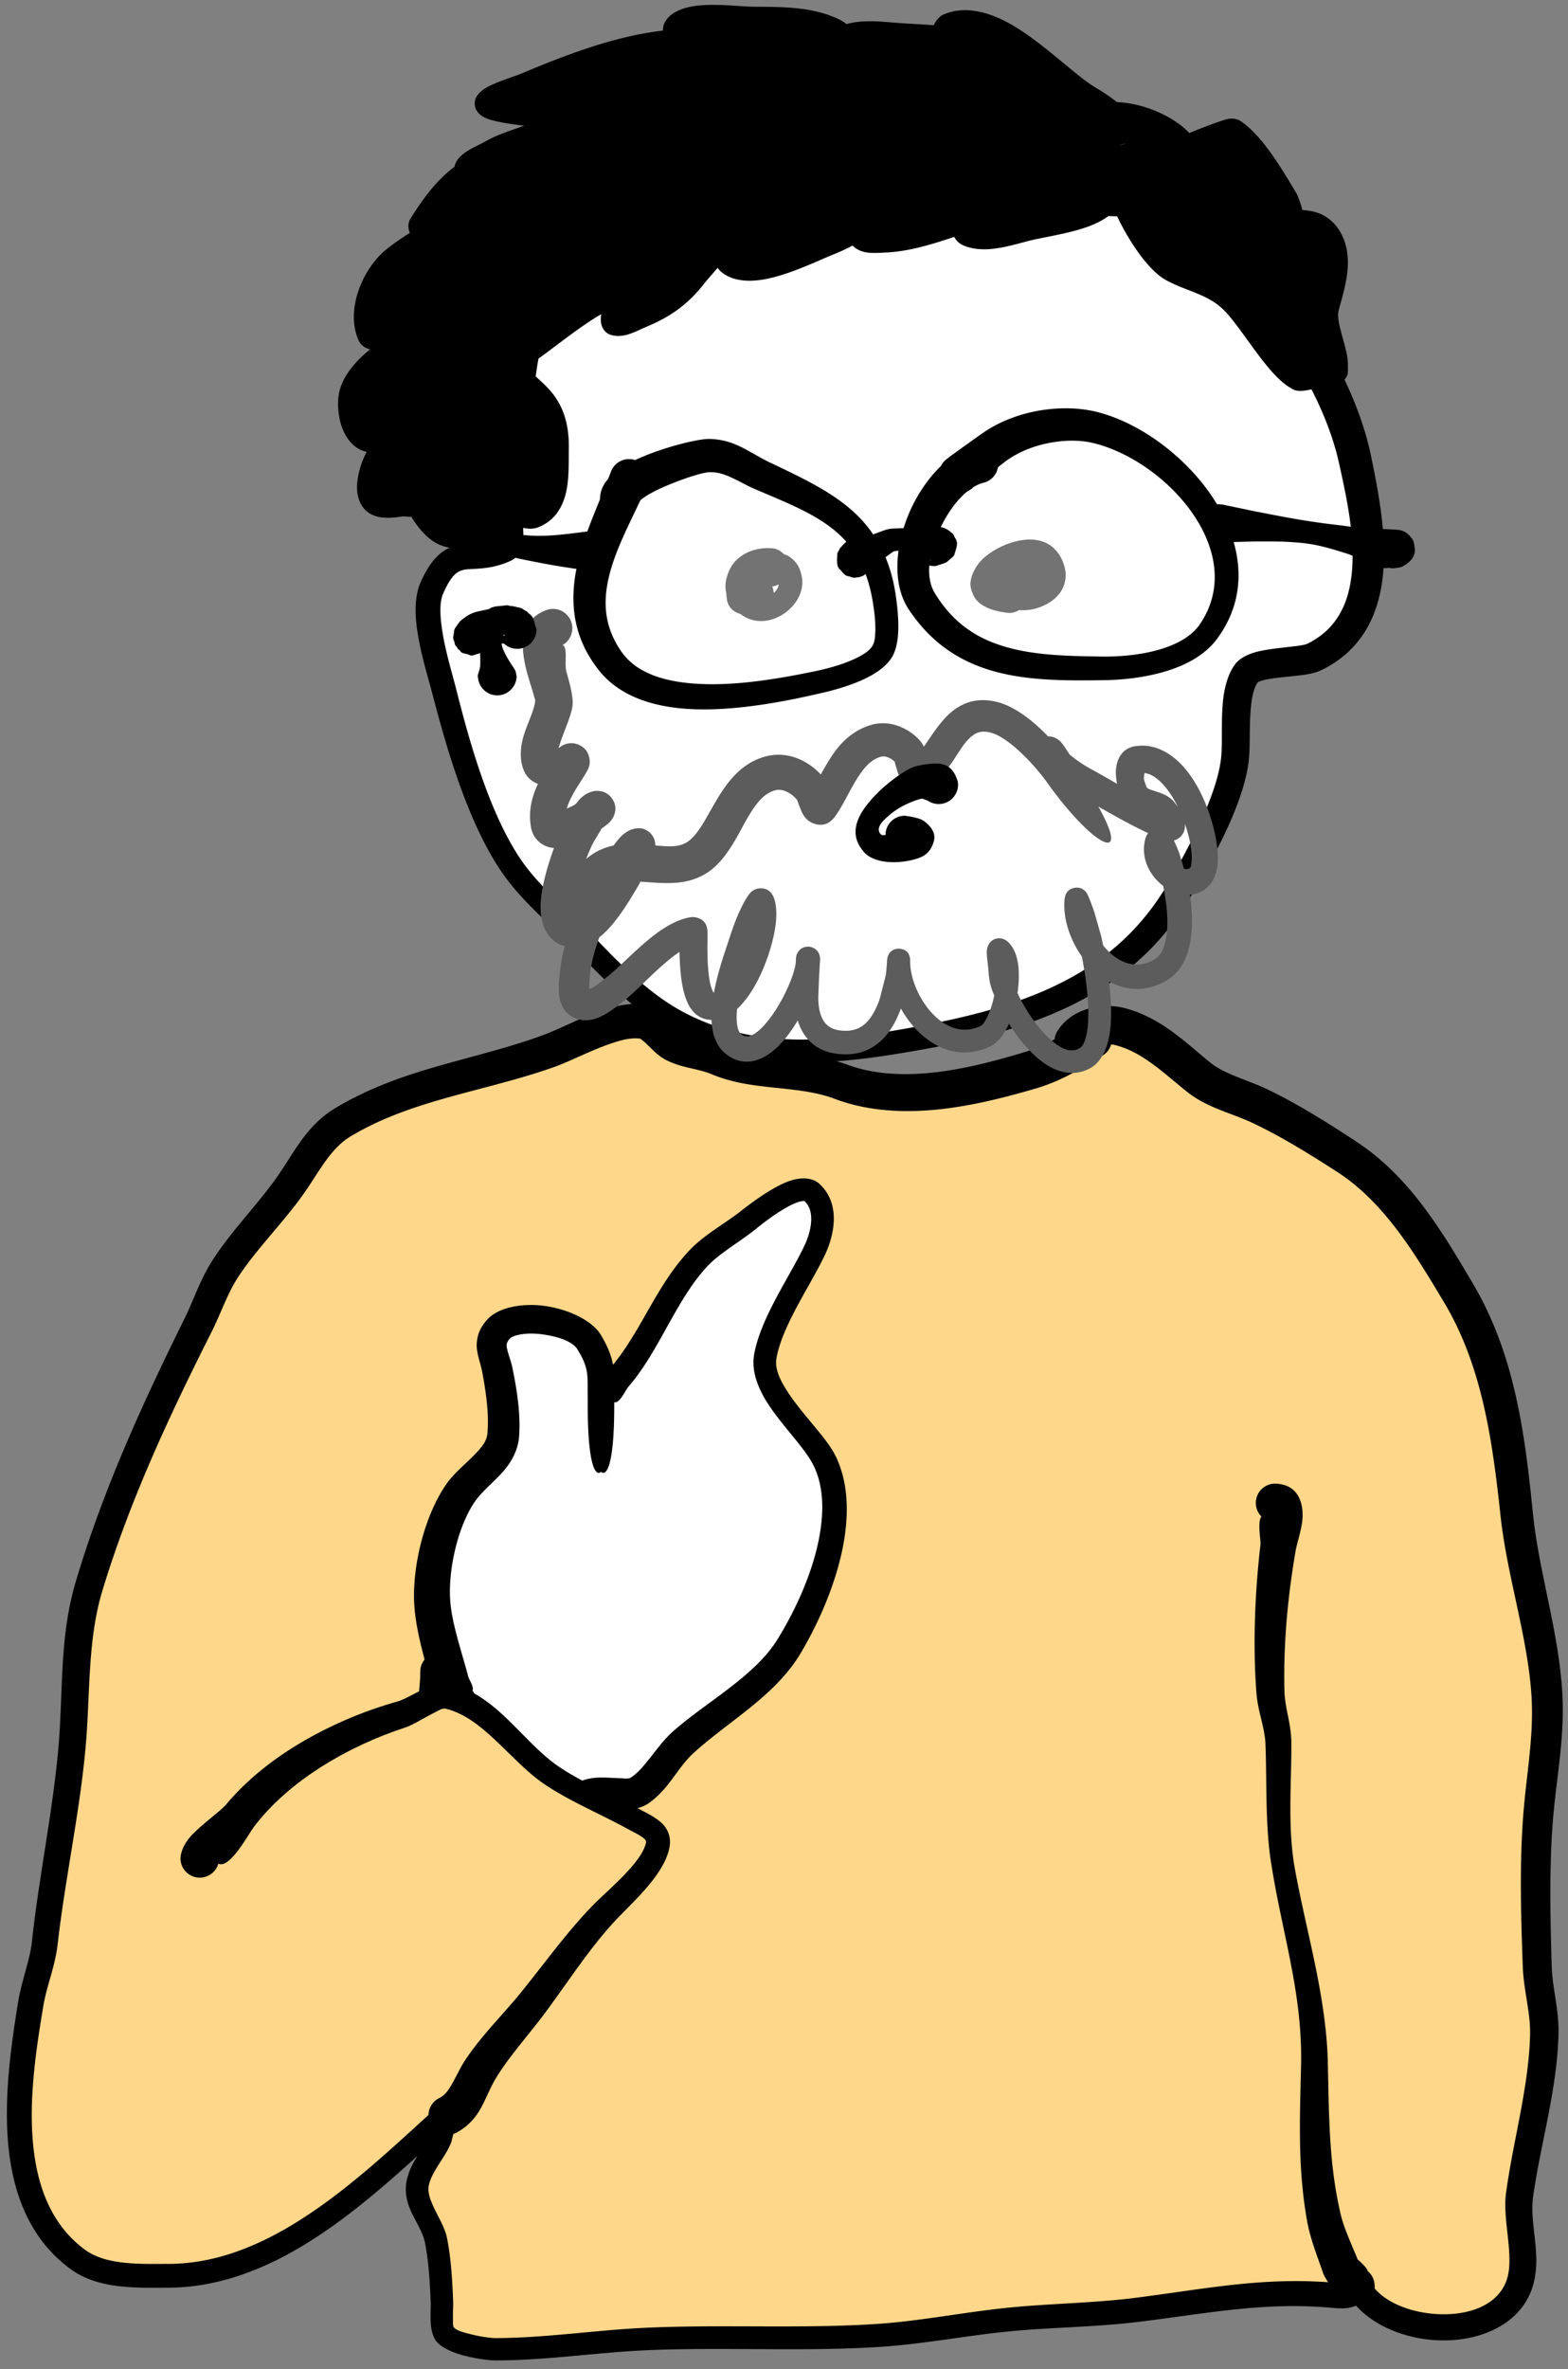 <svg viewBox="0 0 1183 1787" xmlns="http://www.w3.org/2000/svg" xml:space="preserve" style="fill-rule:evenodd;clip-rule:evenodd;stroke-linejoin:round;stroke-miterlimit:2" fill-rule="evenodd" clip-rule="evenodd" stroke-linejoin="round" stroke-miterlimit="2" stroke-width="5px" vector-effect="non-scaling-stroke"><rect x="0" y="0" width="1183" height="1787" fill="#808080" stroke="none"/><path d="M824.321 783.639c.061.053-13.532 8.191-14.832 8.97-10.08 6.042-20.59 11.17-31.889 14.544-44.42 13.266-97.78 25.59-143.04 8.772-28.861-10.724-64.183-6.208-92.34-17.941-10.841-4.516-24.029-5.032-34.321-10.559-6.7-3.598-14.618-15.427-21.919-16.742-21.443-3.862-52.234 14.945-72.188 22.125-52.51 18.892-106.298 24.418-155.003 53.603-18.29 10.96-27.036 29.352-38.75 46.235-15.515 22.361-35.66 41.943-50.262 64.573-8.514 13.195-13.571 28.793-20.598 42.846-31.844 63.689-61.403 127.88-81.925 196.095-12.191 40.525-9.229 81.913-13.065 123.36-4.53 48.946-14.971 97.074-20.372 145.684-1.758 15.826-8.068 30.609-10.627 46.235-9.854 60.159-22.9 149.405 35.203 192.507 18.722 13.888 46.154 12.559 68.203 12.559 83.305 0 152.679-69.896 210.578-122.367 1.589-1.44-1.158 4.128-1.767 6.183-1.174 3.971-1.471 8.317-2.882 12.155-4.168 11.33-14.349 20.547-17.27 33.676-3.545 15.933 10.84 29.101 13.729 43.846 2.901 14.801 3.889 31.369 4.424 46.433.207 5.848-1.416 19.636 2.664 24.515 5.577 6.67 29.152 10.956 37.86 10.956 37.673 0 76.554-6.124 114.479-7.772 57.567-2.501 115.711 1.008 173.163-2.588 35.111-2.198 69.697-9.45 104.734-12.552 30.282-2.681 61.084-3.027 91.231-6.779 51.129-6.364 93.252-15.165 144.15-11.36 5.857.437 16.052 2.469 20.152-2.787 6.546-8.391-1.904-15.591-.89-11.956 12.502 44.816 102.748 54.922 123.559 11.155 10.453-21.985-1.265-48.79 1.992-72.14 5.554-39.818 17.584-80.036 18.605-120.566.446-17.695-4.732-33.967-5.314-51.419-1.284-38.565-2.355-79.182 1.103-117.581 2.658-29.507 7.973-56.991 6.204-87.088-2.695-45.853-18.086-90.977-22.81-136.316-6.054-58.106-13.668-116.121-44.064-167.198-22.705-38.155-46.218-77.793-84.363-102.633-20.503-13.351-44.259-28.204-66.21-38.463-14.342-6.703-32.312-11.051-44.947-21.125-18.643-14.863-35.04-31.778-59.123-38.264-12.119-3.264-28.495-.322-35.429 10.963" style="fill:#ffd78b"/><path d="M315.04 1626c-1.147 1.8-2.259 3.636-3.265 5.538-2.103 3.973-3.834 8.176-4.852 12.766-1.411 6.362-.753 12.395 1.094 18.246 3.133 9.925 10.659 19.103 12.623 29.088 1.12 5.696 1.942 11.665 2.562 17.705.944 9.201 1.421 18.561 1.74 27.394.149 4.126-.515 12.033.313 18.306.623 4.73 2.16 8.737 4.331 11.331 3.085 3.683 10.096 7.332 18.338 9.713 9.476 2.737 20.477 4.25 26.008 4.246 11.574.005 23.261-.557 34.999-1.391 26.591-1.889 53.453-5.2 79.848-6.333 40.179-1.697 80.635-.459 120.941-.76 17.505-.131 34.982-.548 52.398-1.612 10.721-.646 21.396-1.756 32.05-3.076 24.312-3.013 48.513-7.15 72.929-9.256 21.142-1.824 42.535-2.505 63.783-4.01 9.301-.658 18.575-1.473 27.789-2.599 30.588-3.738 57.941-8.373 85.892-10.613 18.182-1.457 36.622-1.882 56.419-.347 4.752.37 11.908 1.367 17.523.143a21.136 21.136 0 0 0 4.518-1.512c12.93 14.414 33.954 23.578 55.907 25.769 30.956 3.089 62.55-7.831 74.68-33.142 3.848-8.029 5.309-16.585 5.474-25.419.305-16.363-4.636-33.814-2.381-49.625 3.976-27.807 11.119-55.797 15.451-83.964 1.931-12.551 3.311-25.137 3.674-37.754.167-5.783-.208-11.429-.841-17.013-1.325-11.699-3.934-23.087-4.289-35.039-.681-22.932-1.285-46.593-.892-70.072.26-15.548.962-31.015 2.378-46.129 1.669-17.813 4.297-34.886 5.767-52.243 1.012-11.951 1.481-24.03.798-36.547-.778-14.241-2.736-28.419-5.228-42.558-5.562-31.558-13.913-62.905-17.057-94.341-3.561-35.605-7.754-71.168-17.153-105.218-6.431-23.296-15.299-45.882-27.948-67.339-13.89-23.562-28.134-47.635-45.698-68.697-12.241-14.68-26.093-27.898-42.427-38.63-12.397-8.15-25.973-16.839-39.632-24.766-9.434-5.476-18.914-10.584-28.087-14.922-8.655-4.093-18.622-7.352-27.962-11.493-5.07-2.247-9.942-4.766-14.075-8.092-11.547-9.293-22.287-19.302-34.401-27.316-8.975-5.937-18.671-10.808-29.751-13.847-10.031-2.751-22.175-2.357-32.409 1.652-7.932 3.107-14.702 8.354-19.19 15.581a14.485 14.485 0 0 0-2.072 6.048 134.787 134.787 0 0 1-7.733 3.946c-4.664 2.188-9.457 4.096-14.432 5.605-25.469 7.726-53.988 15.247-82.125 16.547-17.84.823-35.524-.837-52.025-6.888-23.622-8.663-51.361-7.637-76.32-12.764-5.413-1.112-10.679-2.549-15.678-4.606-8.02-3.302-17.208-4.651-25.762-7.06-2.602-.733-5.135-1.571-7.452-2.802-4.87-2.589-10.299-9.959-15.744-13.644-3.377-2.286-6.806-3.762-10.093-4.34-8.566-1.505-18.332-.413-28.438 2.459-17.574 4.994-36.54 15.493-50.371 20.535-36.817 13.405-74.289 20.22-110.165 33.261-15.945 5.796-31.585 12.772-46.749 21.937-8.52 5.15-15.306 11.621-21.193 18.864-7.778 9.571-13.902 20.542-21.089 30.985-12.219 17.755-27.388 33.751-40.33 50.935-3.477 4.616-6.804 9.312-9.891 14.138-2.804 4.38-5.273 8.993-7.548 13.732-4.778 9.955-8.664 20.498-13.514 30.292-19.088 38.541-37.338 77.265-53.304 116.921-10.699 26.577-20.381 53.569-28.591 81.21-3.774 12.687-6.149 25.448-7.703 38.268-3.499 28.859-2.765 58.011-5.374 87.203-1.295 14.491-3.112 28.91-5.166 43.292-4.876 34.147-11.048 68.086-14.741 102.255-.47 4.329-1.319 8.573-2.331 12.779-2.65 11.008-6.304 21.787-8.107 32.976-5.95 36.916-12.873 84.5-4.871 126.226 5.688 29.66 18.774 56.418 44.156 75.146 8.665 6.404 18.903 10.08 29.748 12.052 14.546 2.645 30.205 2.196 43.875 2.172 35.269-.063 68.173-11.949 98.814-29.886 32.349-18.937 62.168-44.651 89.63-69.597Zm168.052-842.557c-6.786-1.07-14.678 1.039-22.762 3.833-15.085 5.212-30.527 13.355-42.23 17.51-36.938 13.132-74.48 19.667-110.473 32.441-14.52 5.153-28.785 11.35-42.619 19.568-6.064 3.602-10.844 8.222-15.054 13.322-7.45 9.026-13.269 19.442-20.165 29.299-12.549 17.94-28.044 34.1-41.322 51.455-3.152 4.12-6.175 8.308-8.98 12.619-2.328 3.578-4.37 7.357-6.267 11.234-4.893 10-8.901 20.596-13.866 30.433-15.937 31.573-31.316 63.268-45.279 95.537-13.903 32.13-26.408 64.824-36.676 98.523-4.703 15.456-7.078 31.054-8.499 46.735-2.239 24.698-2.169 49.599-4.555 74.513-1.421 14.836-3.376 29.597-5.571 44.317-5.053 33.896-11.393 67.578-15.265 101.504-.587 5.156-1.605 10.212-2.837 15.219-2.589 10.52-6.2 20.799-7.98 31.495-5.821 34.976-12.962 80.048-5.578 119.653 4.685 25.128 15.3 48.03 36.7 63.991 6.431 4.788 14.112 7.372 22.176 8.868 13.454 2.497 27.954 2.002 40.606 2.025 32.099.057 62.012-10.902 89.951-27.136 42.666-24.79 80.754-61.788 114.869-92.613 5.362-4.852 9.79-1.904 11.388-.686 1.562 1.191 3.625 3.421 3.421 7.456-.062 1.23-1.986 6.133-2.599 8.2l-3.066 12.678c-3.088 8.378-9.228 15.703-13.688 24.104-1.403 2.642-2.604 5.418-3.285 8.471-.734 3.286-.255 6.394.695 9.418 3.302 10.514 10.982 20.362 13.047 30.939 1.209 6.194 2.101 12.685 2.766 19.253.97 9.578 1.459 19.321 1.779 28.515.101 2.922-.249 7.812-.129 12.598.067 2.68-.328 5.428.812 6.794 2.082 2.493 7.85 3.872 13.595 5.283 6.817 1.673 13.919 2.667 17.78 2.67 11.177-.004 22.461-.56 33.795-1.376 26.747-1.925 53.765-5.276 80.316-6.444 40.369-1.803 81.024-.657 121.525-1.071 17.193-.175 34.359-.638 51.462-1.734 10.352-.671 20.656-1.793 30.94-3.114 24.518-3.15 48.921-7.42 73.549-9.657 21.224-1.927 42.705-2.711 64.037-4.318 8.989-.677 17.95-1.503 26.853-2.631 30.844-3.909 58.423-8.678 86.612-11.08 19.128-1.63 38.532-2.18 59.376-.681 2.338.168 7.306.249 10.215.278a43.798 43.798 0 0 1-.927-2.955c-1.718-6.234 1.408-9.485 3.294-10.989 2.412-1.924 6.424-3.525 11.238-.866 2.389 1.32 7.868 7.229 7.787 15.089 8.743 13.709 27.739 21.414 46.82 23.201 22.339 2.092 45.95-3.884 54.587-22.192 2.544-5.393 3.316-11.165 3.39-17.083.216-17.198-4.765-35.522-2.497-52.153 3.794-27.898 10.758-56.003 14.902-84.265 1.713-11.69 2.929-23.407 3.182-35.148.103-4.752-.261-9.386-.813-13.969-1.482-12.29-4.22-24.254-4.684-36.817-.858-23.263-1.638-47.266-1.41-71.091.154-16.131.773-32.18 2.129-47.869 1.534-17.75 4.039-34.77 5.369-52.066.838-10.901 1.192-21.917.474-33.322-.837-13.3-2.796-26.53-5.233-39.721-5.934-32.113-14.633-64.001-18.101-96.011-3.702-34.159-7.913-68.29-17.208-100.911-6.011-21.096-14.179-41.55-25.82-60.929-13.354-22.232-26.951-45.011-43.77-64.844-10.668-12.58-22.66-23.948-36.831-33.093-12.061-7.78-25.261-16.083-38.543-23.635-8.79-4.998-17.617-9.66-26.157-13.604-10.085-4.657-21.933-8.168-32.515-13.273-5.512-2.66-10.708-5.73-15.344-9.391-10.929-8.632-21.039-18.028-32.489-25.453-6.541-4.241-13.559-7.786-21.604-9.914a21.564 21.564 0 0 0-3.51-.615 14.145 14.145 0 0 1-1.604 3.553c-.401.643-1.293 2.159-3.395 3.799-.186.145-.578.453-1.2.853-.278.179-.865.545-1.671 1.033-3.577 2.166-12.466 7.436-13.51 8.055-5.494 3.261-11.103 6.275-16.876 8.923-5.937 2.723-12.041 5.076-18.364 6.935-27.668 8.132-58.673 15.824-89.171 16.97-21.565.81-42.883-1.602-62.759-9.085-22.304-8.397-48.664-7.205-72.264-12.265-7.061-1.513-13.909-3.501-20.419-6.247-8.357-3.524-18.188-4.522-26.867-7.539-2.972-1.034-5.843-2.243-8.559-3.717-2.217-1.202-4.571-2.922-6.93-5.013-2.66-2.358-5.436-5.285-8.229-7.853-1.056-.971-2.92-2.358-3.418-2.723Z"/><path d="M951.682 1143.83c-3.237 4.539-.273 17.472-.734 21.513-2.109 18.141-3.553 36.885-4.118 55.721-.564 18.771-.314 37.595 1.099 55.961.778 10.597 4.321 20.731 6.044 31.099.354 2.135.637 4.278.732 6.447.75 18.669.453 37.473 1.21 56.193.521 12.877 1.495 25.716 3.76 38.445 4.871 30.164 12.408 59.282 17.273 88.991 3.131 19.12 5.038 38.482 4.69 58.473-.567 24.236-1.404 47.338-.485 70.585.625 15.823 2.096 31.684 5.008 47.995.985 5.612 2.552 11.244 4.332 16.867 2.407 7.605 5.305 15.15 7.779 22.473 1.085 3.213 9.303 15.831 12.818 19.561 7.193 7.635 15.489 4.597 17.824 3.526 3.36-1.541 9.915-5.793 7.832-16.745a14.49 14.49 0 0 0-4.902-8.051c-.321-2.547-7.407-8.596-7.407-8.596s.107.445.157.569c-2.826-7.018-6.087-14.226-8.864-21.524-1.678-4.412-3.223-8.83-4.266-13.269-3.479-14.999-5.615-29.648-6.916-44.306-2.014-22.699-2.18-45.346-2.735-69.085-.287-15.842-2.011-31.24-4.399-46.449-5.472-34.861-14.847-68.638-21.024-103.821-1.89-11.977-2.629-24.034-2.797-36.119-.259-18.723.797-37.497.673-56.17-.01-2.966-.259-5.907-.622-8.841-1.211-9.778-4.254-19.391-4.559-29.347-.475-17.615.143-35.616 1.619-53.52 1.488-18.039 3.904-35.936 6.88-53.224.777-4.459 3.8-13.48 4.826-21.207.784-5.902.251-11.315-1.112-15.381-2.779-8.293-8.839-13.273-19.243-13.592-8.049 0-14.584 6.535-14.584 14.584 0 3.992 1.608 7.612 4.211 10.244Zm56.271 579.319c-.121 1.152-.082 2.506.312 4.071a14.391 14.391 0 0 1-.312-4.071Zm-46.569-574.997c.216.02.44.024.671.017l-.671-.017Z"/><path d="M344.926 1284.05c-3.42 0-4.829-12.883-5.533-15.743-4.73-19.212-12.038-40.143-13.291-59.787-1.626-25.489 6.56-60.853 21.261-82.308 10.052-14.67 30.827-24.949 32.328-44.044 1.254-15.947-1.38-33.059-4.43-48.625-2.31-11.786-8.932-20.295.883-31.088 12.901-14.187 58.504-6.563 68.428 9.963 5.669 9.44 8.854 17.398 8.854 28.698v14.949c0-5.354 10.091-12.908 13.285-16.544 23.579-26.844 35.356-64.058 60.231-90.471 10.129-10.754 25.254-19.067 36.978-28.301 5.956-4.692 38.135-30.911 48.495-21.522 12.613 11.43 8.319 30.993 2.211 43.838-11.44 24.061-32.404 53.513-37.196 79.72-4.972 27.191 34.5 57.577 44.948 79.515 19.744 41.457-4.807 102.933-27.233 139.698-18.296 29.995-53.739 48.812-79.72 72.147-12.094 10.862-19.716 27.464-32.766 36.265-8.746 5.898-27.3-.073-38.313 3.787-18.164 6.367-28.639 25.431-50.925 18.735-27.721-8.329-48.72-44.285-59.787-69.154-7.398-16.625-1.993-26.883-1.993-42.846" style="fill:#fff"/><path d="M462.52 1029.36a56.315 56.315 0 0 0-1.635-6.423c-1.687-5.317-4.179-10.378-7.409-15.866-6.011-10.215-22.43-18.717-39.921-21.679-18.439-3.123-37.181.473-45.641 9.579-6.173 6.644-8.05 12.931-8.245 19.058-.217 6.779 2.826 13.598 4.328 21.721 1.649 8.921 3.149 18.369 3.795 27.782.409 5.967.449 11.918-.068 17.695-.454 5.084-3.361 9.001-6.655 12.727-7.654 8.654-17.781 16.12-24.101 25.135-8.247 11.74-14.783 27.309-19.047 43.485-4.244 16.105-6.143 32.806-5.42 46.814.341 6.603 1.307 13.342 2.615 20.127 1.427 7.398 3.304 14.85 5.223 22.207a14.51 14.51 0 0 0-3.281 9.21c.13 10.017-1.851 17.84-1.551 26.328.239 6.787 1.498 13.924 5.317 22.218 7.237 15.738 18.295 35.583 32.292 50.958 10.694 11.748 23.071 20.948 36.596 24.84 9.13 2.628 16.848 2.269 23.821.199 6.288-1.867 11.971-5.152 17.504-8.987 5.484-3.802 10.754-8.345 17.356-10.746 3.057-1.112 6.974-.911 10.951-.813 6.083.149 12.283.442 17.529-.305 4.787-.682 8.996-2.112 12.373-4.447 4.821-3.334 9.072-7.486 12.986-12.117 6.979-8.259 12.753-18.25 20.708-25.547 17.937-16.441 40.457-30.757 58.602-48.098 8.625-8.243 16.329-17.123 22.298-27.113 13.61-22.75 27.861-54.506 32.997-85.54 3.74-22.6 2.675-44.823-6.297-63.349-7.27-15.033-28.061-33.982-39.116-53.199-4.052-7.044-6.816-14.039-5.59-20.892 1.351-7.499 4.158-15.283 7.681-23.121 8.473-18.852 20.897-37.944 28.769-54.495 4.3-8.999 7.668-20.873 6.597-31.779-.811-8.248-4.034-15.976-10.711-22.051-5.417-4.928-14.631-5.398-24.899-1.234-13.865 5.624-30.565 18.899-34.794 22.197-8.152 6.354-17.938 12.254-26.557 18.842-4.193 3.205-8.121 6.573-11.551 10.178-5.334 5.597-10.106 11.661-14.543 18.002-15.48 22.124-26.397 47.981-43.306 68.499Zm144.42-123.512c-.467.014-2.053.08-3.079.336-3.954.984-8.442 3.294-12.846 5.921-9.672 5.768-18.801 13.285-21.653 15.554-8.126 6.467-17.895 12.499-26.489 19.205-3.394 2.648-6.589 5.408-9.357 8.377-4.641 4.987-8.779 10.384-12.614 16.022-16.554 24.33-27.888 52.83-46.836 74.719-2.233 2.586-6.536 12.748-10.657 11.667.259 42.735-4.863 56.882-9.983 52.49-5.171 4.431-10.343-10.043-9.975-53.765l-.003-.214-.135-15.044c-.04-4.438-.702-8.216-1.912-11.806-1.311-3.892-3.283-7.548-5.733-11.545-3.794-6.193-14.735-9.59-25.486-11.195-6.495-.969-13.093-1.009-18.621.148-2.98.624-5.623 1.463-7.187 3.221-1.932 2.17-2.341 4.062-2.04 6.03.734 4.79 3.01 9.666 4.19 15.367 2.015 9.727 3.852 20.039 4.78 30.329.652 7.22.829 14.43.354 21.444-.55 8.095-3.545 15.097-7.916 21.473-7.131 10.399-19.147 18.542-25.983 28.753-6.452 9.655-11.277 22.446-14.415 35.617-3.184 13.363-4.518 27.164-3.642 38.701.546 7.178 2.042 14.523 3.862 21.887 2.959 11.967 6.835 23.947 9.784 35.331.393 1.518 4.611 7.955 3.059 10.197a14.49 14.49 0 0 1 3.102 8.982c0 7.468-5.626 13.633-12.868 14.479 5.899 13.639 14.789 30.82 26.398 44.202 7.057 8.137 14.985 15.005 24.09 17.857 5.069 1.588 9.115.948 12.794-.738 10.173-4.66 18.866-13.313 30.377-17.198 3.301-1.115 7.041-1.737 11.041-1.906 5.226-.221 11.012.292 16.45.459 3.198.099 6.259.768 8.281-.562 3.194-2.1 5.975-4.803 8.594-7.766 7.774-8.795 14.442-19.361 23.243-27.1 18.179-15.997 40.911-29.746 59.298-46.654 7.393-6.798 14.065-14.111 19.243-22.428 12.883-20.719 26.657-49.665 31.815-78.151 3.366-18.594 3.152-36.98-4.049-52.357-6.942-14.801-27.193-33.5-37.832-52.419-6.14-10.92-9.329-21.969-7.358-32.519 1.626-8.76 4.899-17.861 9.041-27.015 8.569-18.934 20.99-38.166 28.902-54.81 2.601-5.497 4.869-12.423 5.055-19.199.145-5.279-1.005-10.519-5.084-14.377Z"/><path d="M150.734 1401.63c0-7.368 25.254-25.764 30.109-31.889 29.052-36.652 77.566-63.186 121.792-76.522 9.741-2.938 26.297-16.196 35.868-13.75 31.782 8.12 51.924 42.456 78.165 59.985 19.239 12.851 41.337 21.62 61.56 32.684 7.976 4.363 20.431 8.679 17.934 19.926-4.067 18.323-28.764 38.475-41.188 51.618-19.191 20.301-35.344 44.238-52.473 66.36-12.837 16.578-28.887 33.116-40.08 50.816-7.698 12.175-10.851 27.66-24.583 34.677" style="fill:#ffd78b"/><path d="M164.755 1405.63c8.504 4.434 22.848-22.483 26.643-27.526 13.239-17.528 31.071-32.804 50.798-45.339 20.197-12.832 42.269-22.888 63.396-29.743 5.94-1.911 14.284-7.367 22.203-11.304 3.172-1.577 5.976-3.537 8.336-2.972 8.513 2.04 16.107 6.239 23.196 11.524 18.582 13.856 34.143 34.167 52.606 46.269 6.03 3.993 12.337 7.579 18.753 11.011 14.33 7.666 29.3 14.401 43.382 22.191 3.511 1.977 8.034 3.889 11.408 6.592 1.184.949 2.272 2.024 1.86 3.769-1.481 6.28-6.148 12.621-11.565 18.84-9.155 10.509-20.788 20.288-28.141 27.794-6.088 6.199-11.877 12.756-17.528 19.484-12.746 15.17-24.649 31.292-36.999 46.543-9.22 11.333-19.993 22.597-29.612 34.288-4.471 5.435-8.671 10.973-12.434 16.618-4.769 7.126-7.936 15.471-12.692 22.441-1.806 2.647-4.017 4.933-7.163 6.436-7.167 3.662-10.012 12.455-6.35 19.622 3.663 7.167 12.455 10.012 19.622 6.35 5.974-3.258 10.664-7.421 14.398-12.387 6.241-8.302 9.472-18.966 14.914-28.089 3.04-5.074 6.475-10.068 10.141-14.989 9.059-12.162 19.292-23.954 27.971-35.738 9.968-13.476 19.549-27.598 29.693-41.196 6.593-8.837 13.411-17.449 20.727-25.498 8.522-9.331 22.774-22.151 32.252-35.287 5.134-7.116 8.97-14.36 10.418-21.314 1.263-6.061.106-10.967-2.491-15.079-4.134-6.545-13.239-10.766-20.108-14.412-14.206-7.685-29.358-14.181-43.746-21.865-5.927-3.166-11.702-6.569-17.24-10.301-17.993-12.248-32.995-32.509-50.988-46.601-8.976-7.03-18.649-12.619-29.541-15.577-3.691-1.002-8.042-.778-12.742.492-9.314 2.518-20.942 10.61-28.454 12.733-23.079 6.436-47.282 16.354-69.659 29.22-22.942 13.191-43.831 29.617-59.731 48.742-3.652 4.376-18.523 15.026-26.059 23.246-5.804 6.331-7.974 12.872-8.079 17.009 0 8.049 6.535 14.584 14.584 14.584 6.66 0 12.284-4.475 14.021-10.581Z"/><path d="M844.025 124.234c.911 5.782 16.19 11.239 20.46 14.382 20.609 15.167 40.274 29.685 59.128 47.178 43.47 40.333 86.03 101.591 98.764 161.095 10.728 50.129 24.812 120.939-30.364 148.432-10.821 5.392-45.018 2.861-51.784 12.652-11.017 15.943-6.41 47.423-8.629 65.593-3.696 30.259-26.257 71.247-41.87 97.805-45.943 78.15-125.552 99.787-210.951 114.203-58.234 9.831-116.015 13.649-169.724-16.111-23.994-13.295-46.789-35.696-65.523-55.52-19.602-20.743-42.842-38.437-58.812-62.42-23.71-35.606-38.905-88.475-49.54-130.028-4.898-19.139-18.085-58.584-9.271-78.244 15.641-34.892 28.348-16.984 54.976-29.05 6.157-2.79 3.232-13.152 4.152-19.848 11.834-86.169-7.825-167.055 70.959-230.137 13.236-10.598 29.752-20.532 45.705-26.46 58.594-21.773 124.906-18.128 186.349-18.128 29.963 0 60.708-4.464 90.452.86 7.436 1.332 72.877 5.682 72.877 14.392" style="fill:#fff"/><path d="M374.862 406.086c-8.85 3.61-15.95 3.388-22.099 3.926-5.491.481-10.457 1.42-15.236 3.927-6.758 3.545-13.574 10.289-20.265 25.436-3.33 7.529-4.251 17.428-3.378 28.205 1.6 19.741 8.968 42.797 12.451 56.179 6.503 24.993 14.674 54.022 25.281 81.023 7.384 18.798 15.946 36.623 25.932 51.517 5.059 7.558 10.798 14.523 16.919 21.155 13.601 14.736 29.145 27.773 42.916 42.299 11.414 12.069 24.323 25.056 38.06 36.471 9.502 7.896 19.401 15.045 29.501 20.658 22.342 12.416 45.364 19.264 68.825 22.39 34.772 4.632 70.54.992 106.482-4.979 52.485-8.653 102.778-20.171 144.892-45.087 28.729-16.997 53.703-40.175 73.105-72.828 9.493-15.94 21.463-37.005 30.508-57.928 6.574-15.207 11.562-30.377 13.255-43.613 1.383-10.814.413-26.314 1.677-40.502.668-7.501 1.833-14.618 5.214-19.727.385-.183 1.844-.861 2.831-1.167 2.322-.72 5.027-1.221 7.899-1.652 10.109-1.517 21.948-2.053 29.803-3.828 2.995-.677 5.562-1.561 7.601-2.559 26.102-12.786 39.02-33.934 44.29-58.488 6.962-32.43-.375-71.355-6.843-102.616-6.428-31.127-20.589-62.778-38.809-91.96-18.112-29.011-40.262-55.548-62.672-76.663-7.707-7.262-15.554-14.032-23.542-20.557-11.821-9.655-23.962-18.75-36.448-28.088-2.957-2.212-12.164-13.595-16.319-10.019-2.915-5.112-8.784-8.152-14.939-7.182a14.494 14.494 0 0 0-7.197 3.315c-20.562-3.554-48.777-5.58-53.595-6.402-9.652-1.646-19.39-2.369-29.173-2.528-21.231-.345-42.668 1.992-63.739 2.151-37.19.275-76.15-.735-114.11 3.211-26.212 2.725-51.953 7.77-76.375 17.05-8.565 3.255-17.284 7.565-25.623 12.524-8.241 4.901-16.123 10.411-23.124 16.101-32.742 26.563-49.4 55.919-58.262 87.341-13.06 46.305-8.411 97.319-15.382 150.407-.448 3.397-.362 10.512-.312 13.087ZM839.97 143.954c-16.05-5.625-58.161-8.639-63.929-9.72-11.057-2.072-22.275-2.678-33.541-2.68-18.172-.003-36.457 1.472-54.45 1.337-36.4-.268-74.515-1.885-111.722 1.429-24.145 2.15-47.904 6.362-70.491 14.566-7.38 2.68-14.897 6.28-22.104 10.425-7.316 4.207-14.324 8.953-20.559 13.871-28.827 22.779-43.723 48.141-51.783 75.425-13.345 45.173-9.052 95.21-16.492 147.101-.376 2.634-.002 5.92-.047 8.96-.061 4.063-.683 7.848-2.114 10.816-1.626 3.371-4.105 6.032-7.792 7.679-10.588 4.728-19.219 5.465-26.763 5.913-4.362.259-8.213.114-11.812 1.951-4.173 2.132-7.606 6.844-11.816 16.1-3.063 6.747-2.617 16.335-1.226 26.369 2.328 16.798 7.921 34.705 10.697 45.735 6.143 24.412 13.834 52.787 23.983 79.179 6.777 17.622 14.637 34.355 23.883 48.337 4.527 6.834 9.677 13.13 15.17 19.129 13.488 14.731 28.948 27.745 42.619 42.256 10.964 11.611 23.33 24.143 36.545 35.106 8.674 7.196 17.714 13.708 26.94 18.806 25.679 14.187 52.331 20.33 79.508 21.744 27.816 1.446 56.17-2.043 84.633-6.933 50.073-8.65 98.154-19.669 138.18-43.813 25.934-15.643 48.4-36.889 65.725-66.679 8.941-15.408 20.233-35.75 28.69-55.937 5.585-13.331 9.941-26.569 11.287-38.132 1.457-12.524-.306-31.3 1.931-47.071 1.278-9.008 3.855-17.142 8.146-23.443 2.784-4.088 8.018-7.531 15.147-9.638 7.681-2.269 18.153-3.259 27.455-4.376 5.405-.649 10.316-1.103 13.122-2.525 18.841-9.549 27.819-25.191 31.406-43.086 5.897-29.419-1.89-64.48-8.125-92.676-6.257-28.248-19.685-56.82-36.663-83.136-17.25-26.736-38.235-51.108-59.384-70.43-7.325-6.693-14.778-12.919-22.355-18.916-11.654-9.223-23.615-17.891-35.911-26.795a19.157 19.157 0 0 0-1.638-1.036c-.95.195-1.934.297-2.941.297a14.543 14.543 0 0 1-11.409-5.509Z"/><path d="M405.864 591.241a67.396 67.396 0 0 0-2.234 5.184c-3.118 8.208-4.648 16.923-3.178 26.637.97 6.408 3.999 10.472 7.794 13.12 2.685 1.873 5.96 3.115 9.712 3.443-4.409 11.995-9.289 28.225-10.014 41.274-.922 16.583 5.194 28.606 16.908 32.366.397.128.794.245 1.195.348-1.579 6.117-2.764 12.255-3.469 18.35-.463 4.01-1.568 12.621-.653 19.221.82 5.917 3.269 10.643 6.579 13.42 5.68 4.767 12.279 5.848 19.167 4.177 8.935-2.167 18.738-10.488 23.666-14.402 8.902-7.073 20.564-19.935 32.781-29.974 2.853-2.346 5.708-4.567 8.551-6.433.135 6.675.525 14.543 1.584 21.724 1.184 8.027 3.304 15.267 6.322 20.045 3.137 4.968 7.271 7.962 12.004 9 1.392.304 2.789.477 4.187.508.453 10.974 3.909 20.091 10.695 25.518 12.386 9.904 25.99 6.929 38.296-4.339 5.85-5.355 11.342-12.746 16.097-20.759 1.62 5.308 4.09 10.119 7.561 14.058 4.994 5.666 11.986 9.79 21.76 11.048 13.764 1.771 24.246-1.756 32.424-8.769 6.934-5.947 12.216-14.66 16.099-25.357 5.191 9.234 12.125 17.604 20.289 23.537 13.266 9.641 29.522 13.221 46.83 5.198 3.917-1.816 7.808-5.504 11.04-10.793 1.188-1.944 2.309-4.124 3.342-6.482 7.497 11.76 18.066 24.872 29.523 31.679 10.378 6.166 21.428 7.662 32.112 1.698 8.704-4.853 13.847-16.696 15.078-31.777.846-10.377.109-22.341-1.21-33.467 12.925 7.081 28.116 8.262 43.517-.745 10.235-5.986 15.843-17.038 17.977-29.942 1.881-11.376 1.064-24.194-.437-34.751 4.573-.327 8.82-1.965 12.333-4.902 4.221-3.53 7.644-9.207 8.527-17.887 1.602-15.772-5.624-44.71-19.01-64.904-11.242-16.958-26.846-27.286-43.852-24.153-7.491 1.38-12.307 7.088-13.599 15.655-.575 3.819-.242 8.272.613 12.587-6.496-3.758-12.908-7.474-19.184-10.883a104.833 104.833 0 0 1-8.797-5.338 94.065 94.065 0 0 1-7.8-5.895c-.436-.682-4.744-7.396-6.43-9.244-2.405-2.637-5.017-3.727-6.92-4.161a11.907 11.907 0 0 0-2.962-.308c-3.254-3.384-6.682-6.673-10.196-9.7-9.301-8.012-19.321-14.077-28.484-16.279-12.916-3.103-22.643-.375-30.686 4.984-8.044 5.36-14.21 14.092-20.128 22.711-1.41 2.054-2.757 4.137-4.162 6.071-.893-1.821-1.948-3.402-3.092-4.684-4.099-4.595-9.599-8.423-15.615-10.695-6.6-2.492-13.801-3.041-20.675-1.116-9.062 2.538-16.294 7.463-22.362 13.756-6.492 6.733-11.357 15.384-16.018 23.702-4.29-4.589-9.537-8.486-15.28-11.123-7.812-3.587-16.534-4.799-25.305-2.705-11.108 2.652-19.731 8.925-26.909 17.209-6.476 7.474-11.679 16.757-16.831 25.82-4.186 7.364-8.228 14.616-13.662 19.646-7.021 6.498-15.854 5.561-24.58 4.893l-2.301-.187c.082-8.031-6.239-11.918-9.59-12.671-4.132-.929-10.301.125-15.91 5.557-1.939 1.877-4.012 4.457-5.985 7.18-4.891 1.023-9.585 2.746-14.035 5.37-2.561 1.509-4.748 3.104-6.624 4.765 2.066-5.345 3.969-9.573 5.056-11.686.566-1.1 4.177-7.162 6.711-11.387 2.05-1.431 4.11-2.919 5.265-4.024 2.165-2.069 3.339-4.121 3.912-5.554 2.075-5.19.981-9.474-1.399-12.839-1.569-2.218-4.641-5.894-11.649-5.849-3.587.023-9.344 1.939-14.106 7.811a33.908 33.908 0 0 0-1.378 1.826l-1.341.943c-.731.537-3.131 1.648-5.693 2.761a33.947 33.947 0 0 1 1.23-3.685c3.42-8.667 9.427-16.426 14.099-24.694 2.714-4.802 1.935-8.285 1.657-9.764-1.009-5.364-4.181-8.486-8.519-10.211-2.057-.819-6.182-1.998-11.408.587-.48.237-1.953 1.24-3.316 2.191.28-.848.591-1.715.866-2.595 3.261-10.445 8.699-21.401 9.716-29.506.682-5.434-1.477-14.782-4.477-24.931-2.035-6.886 1.238-18.125-2.915-20.813 5.927-3.442 8.773-10.718 6.422-17.424-2.662-7.595-10.99-11.6-18.586-8.938-9.795 3.505-15.023 10.253-17.097 19.077-2.011 8.552-.033 20.299 3.294 31.524 1.44 4.862 3.03 9.614 4.136 13.746.484 1.807 1.169 3.289 1.044 4.405-.936 8.315-7.607 19.92-9.809 30.425-1.736 8.284-1.414 16.111 1.685 22.773 1.755 3.773 5.071 7.255 10.216 9.197Zm383.961-1.33c-5.901-8.093-14.799-18.437-24.42-26.528-6.234-5.242-12.681-9.626-18.779-11.012-5.036-1.144-8.853-.333-11.955 1.79-7.003 4.791-11.359 13.621-16.534 21.008-5.623 8.025-11.948 14.784-19.767 18.33-4.275 1.939-7.94 1.621-11.073.501-3.565-1.275-7.132-4.308-9.299-9.594-.998-2.433-2.624-8.432-3.031-9.956a15.231 15.231 0 0 0-5.31-3.314c-1.64-.596-3.413-.87-5.108-.373-6.257 1.836-10.566 6.167-14.24 11.1-8.041 10.796-13.299 24.465-20.389 34.078-5.271 7.145-11.243 6.783-15.925 5.218-2.514-.84-5.506-2.706-7.86-6.425-1.422-2.247-4.304-10.044-4.843-11.519-2.18-2.604-4.992-4.85-8.14-6.249-2.536-1.127-5.34-1.635-8.162-.925-5.419 1.365-9.392 4.794-12.855 8.891-6.486 7.675-11.177 17.67-16.36 26.755-4.641 8.137-9.656 15.643-15.666 21.358-5.842 5.555-12.274 8.889-19.046 10.849-11.193 3.239-23.581 2.105-35.716 1.248l-2.118-.153-1.286 2.409c-4.959 8.31-15.946 27.917-28.184 38.244-.52.438-1.043.862-1.57 1.268-3.376 9.165-5.901 18.521-7.079 27.786-.258 2.031-.492 7.86-.615 11.458 1.192-.495 2.554-1.12 3.481-1.716 3.942-2.538 7.464-5.642 9.738-7.407 10.454-8.114 24.741-23.969 39.209-34.205 8.235-5.826 16.623-9.934 24.526-11.078 1.685-.243 11.605-.141 12.302 10.325.069 1.033.067 3.235.035 6.228-.089 8.263-.358 24.01 2.4 34.997.456 1.817 1.525 4.224 2.029 5.31l.276-.034.165-.042c2.944-15.636 8.462-31.242 10.929-38.713 2.178-6.595 3.92-11.84 6.073-17.126a132.363 132.363 0 0 1 5.304-11.418c1.231-2.365 4.051-7.088 5.924-8.668 2.457-2.073 5.037-2.627 7.121-2.612 3.391.024 7.186 1.201 9.517 6.394 2.172 4.837 2.844 12.913 1.449 22.529-1.819 12.535-6.863 28.211-13.651 41.232-4.43 8.496-9.703 15.827-15.215 20.877-.414 4.03-.507 7.893-.029 11.355.437 3.158 1.139 5.984 3.231 7.684 2.603 2.115 5.384 1.992 8.097.658 4.005-1.969 7.84-5.688 11.484-10.148 11.117-13.611 20.203-34.13 21.503-44.469l.123-3.005c.068-1.282.259-2.063.302-2.236a8.602 8.602 0 0 1 1.408-3.044c1.972-2.775 4.428-3.527 6.345-3.75 1.902-.221 3.817.102 5.689 1.215 1.031.613 3.117 1.923 4.089 5.315.08.279.277.943.341 2.05a24.578 24.578 0 0 1-.185 4.323c-.129 2.869-.34 7.103-.502 8.883l-.642 15.886c-.017 6.46.824 12.835 3.743 17.786 2.383 4.041 6.356 6.834 12.383 7.642 7.876 1.056 13.98-.573 18.684-4.564 5.161-4.379 8.719-11.111 11.553-19.149l4.501-17.677c.527-2.803.913-9.84 1.093-11.825.184-2.021.723-3.184.83-3.415 1.8-3.882 4.8-4.653 6.457-4.921 1.045-.169 9.323-.731 10.032 7.872.018.221.045.704.043 1.494-.019 12.871 6.603 28.761 16.97 39.684 9.362 9.862 22.086 15.678 36.019 9.254 2.039-.941 3.498-3.603 5.062-6.703 2.331-4.622 4.18-10.406 5.394-16.379-1.206-2.892-2.015-5.022-2.613-7.145-.922-3.272-1.387-6.536-1.81-12.343-.26-3.509-1.472-10.993-1.14-14.423.265-2.734 1.276-4.653 2.186-5.801 1.72-2.172 3.914-3.224 6.419-3.405 1.789-.129 4.411.112 7.229 2.643 3.354 3.013 5.919 7.827 7.208 13.989 1.439 6.88 1.384 15.721.069 24.614 4.029 9.055 14.011 26.034 26.103 36.194 6.559 5.51 13.676 9.416 20.731 5.453 2.279-1.284 3.423-3.992 4.402-7.169 1.699-5.509 2.229-12.435 2.179-19.788-.1-14.633-2.64-30.845-4.861-42.204-9.165-12.936-14.328-29.074-13.068-42.974.695-7.662 6.11-8.73 8.278-8.939 2.075-.199 5.235.076 7.959 3.296 1.546 1.828 5.063 11.495 6.349 15.477l4.932 17.39c.431 1.824.996 4.36 1.622 7.434a50.62 50.62 0 0 0 4.149 4.58c9.166 8.945 21.696 13.562 34.462 5.981 5.644-3.352 7.871-9.957 9.003-17.108 2.09-13.194-.302-28.625-2.368-38.373l-.032-.104c-9.962-7.544-17.135-20.699-13.471-35.185.505-1.996 1.299-3.467 2.192-4.563a266.123 266.123 0 0 1-8.81-4.27c-9.678-4.896-19.321-10.401-28.768-15.71 25.43 45.143-3.701 30.111-37.317-16.336l-1.514-2.143Zm104.15 31.455c.201 2.462-.206 4.478-.702 5.749-1.089 2.791-2.987 4.704-5.401 5.946a11.71 11.71 0 0 1-2.246.885c1.745 3.496 3.464 7.749 4.319 10.18l3.277 11.036c1.409.489 2.784.544 4.008-.082 1.342-.687 1.535-2.514 1.762-4.97.672-7.264-1.236-17.929-5.017-28.744Zm-30.485-38.285c-.161 1.372-.683 3.118-.424 4.475.454 2.38 1.859 5.782 2.164 6.503 1.291 1.171 3.037 1.598 4.659 2.148 2.575.873 5.141 1.638 7.414 2.61 2.483 1.062 4.686 2.385 6.546 4.002 1.456 1.265 3.259 3.527 4.92 6.053a93.682 93.682 0 0 0-1.313-2.589c-3.635-6.915-8.001-13.204-13.053-17.68-3.34-2.96-6.966-5.114-10.913-5.522Z" style="fill:#5c5c5c"/><path d="M580.694 427.891c-15.557-3.782-31.04 13.78-15.667 27.617 12.539 11.284 35.89-4.536 30.691-20.421-8.863-27.083-51.176 25.979-26.529 12.938" style="fill:#fff"/><path d="M548.069 447.847c-.131 1.591.226 3.046.384 4.379.44 3.688 3.274 9.085 10.138 10.816 10.002 7.869 23.178 6.596 33.26-.473 9.836-6.897 16.061-18.488 12.449-30.291-1.47-5.746-4.528-9.152-7.542-11.542a15.264 15.264 0 0 0-5.353-2.738 14.494 14.494 0 0 0-7.266-4.278c-14.155-1.806-27.749 4.3-33.257 15.185-2.946 5.823-4.575 12.361-2.813 18.942Zm39.42-7.06a14.448 14.448 0 0 1-4.872 1.558 14.43 14.43 0 0 1 1.132 4.903c2.01-1.709 3.523-3.997 3.74-6.461Z"/><path d="M781.099 429.621c-3.836-1.249-7.597-2.751-11.506-3.747-7.988-2.036-17.718 8.441-13.739 16.398 7.913 15.827 46.32 7.962 38.667-14.095-12.481-35.975-80.403 19.561-33.241 19.561" style="fill:#fff"/><path d="M768.902 460.169c4.949.383 10.096-.234 14.944-1.943 8.311-2.929 15.329-8.229 18.343-15.455 2.063-4.946 2.69-10.74.311-17.362-1.79-5.564-4.765-9.471-8.057-12.43-12.936-11.631-36.757-4.719-50.614 6.496-7.342 5.942-10.873 13.476-11.597 19.441-.435 3.585.708 6.86 2.161 10.076 2.666 5.904 10.331 11.72 26.887 13.33 2.793 0 5.404-.787 7.622-2.153Z"/><path d="M357.595 478.805c-1.429 2.88-3.166 1.633-1.917-1.72 4.081-10.958 34.516-14.776 34.516-2.303" style="fill:#fff"/><path d="M349.733 466.524a14.472 14.472 0 0 0-4.73 4.932c-.337.425-.66.857-.971 1.291-2.04 2.498-1.379 5.111-1.949 6.944-.704 2.264.857 3.885.958 5.554.101 1.684 1.696 2.417 2.195 3.739.352.931 1.425 1.125 1.911 1.917 1.473 2.398 4.503 1.821 6.929 3.085 2.51 1.306 5.08-.886 8.8-1.416 1.365-.194 2.054-1.742 3.703-2.491 1.575-.716 2.065-2.862 4.08-4.792a14.503 14.503 0 0 0 1.274-9.131 8.525 8.525 0 0 1 1.74-.359 6.532 6.532 0 0 1 1.986.122c.577 7.519 6.869 13.446 14.535 13.446 8.048 0 14.583-6.534 14.583-14.583-1.83-4.976-1.735-9.505-5.642-11.971-.907-.572-1.327-1.552-2.331-1.997-1.709-.758-2.889-2.169-4.896-2.519-2.777-.485-5.4-1.552-8.746-1.206-3.023.314-6.096.539-9.427 1.325-1.87.441-3.779.807-5.69 1.187-2.23.443-4.379.979-6.525 1.392-4.893.941-8.717 2.979-11.787 5.531Zm18.767 11.225-.636.389c-1.036.65-1.398 1.808-2.052 2.667-.169.223.189.733.275.949.345-.028 1.22-.004 1.236-.331.021-.561.869-.728.788-1.131-.203-1.003.362-1.847.389-2.543Zm7.543-1.748c-.022 1.145 1.913 1.485 2.217 2.631.113.423.877.242 1.073.644.186.383.944-.241 1.238.109.105.125.439-.477.324-.349-.371.417-.29-1.22-.877-1.476-1.231-.537-2.552-1.218-3.975-1.559Zm-.427-1.007-.006-.212a.26.26 0 0 0 .006.212Zm-30.907-3.007a.526.526 0 0 0-.178.336l.178-.336Z"/><path d="M379.647 470.759c-19.408-4.066-4.478 33.514-4.478 39.122" style="fill:#fff"/><path d="M360.614 510.746c.446 7.647 6.797 13.719 14.555 13.719 8.049 0 14.584-6.535 14.584-14.584-.464-1.18-.2-2.946-1.503-5.059-1.645-2.669-4.311-6.236-6.821-11.168-1.13-2.221-2.306-4.499-2.776-6.974a9.806 9.806 0 0 1-.159-1.387c7.21.584 13.905-4.28 15.426-11.543 1.651-7.878-3.405-15.614-11.282-17.264-6.628.938-11.122.405-14.173 3.382-1.225 1.194-2.841 1.565-3.697 2.969-.977 1.601-2.49 2.588-3.037 4.456-1.341 4.574-2.304 10.089-.701 16.882.386 1.634.782 3.332.955 5.107.405 4.172.423 8.332.358 12.276-.064 3.849-2.617 8.043-1.729 9.188Zm-.025-.738-.003-.127a.192.192 0 0 0 .003.127Zm20.042-31.334c-.128.078-.735.068-.835.314-.325.794-.913 1.515-1.043 2.491a39.756 39.756 0 0 0-.181 1.527c.929-.343 1.036-2.042 1.99-2.541.357-.188.007-.851.328-1.118.139-.115-.134-.49-.259-.673Zm484.534-342.183c-13.637-4.112 62.923-35.375 64.238-34.526 14.673 9.479 30.343 35.42 39.636 50.054.704 1.109 5.617 12.365 3.202 13.809-.277.166-5.003 2.4-4.477 2.876 2.318 2.101 26.778-7.799 36.76 14.669 6.634 14.933.51 33.866-3.203 48.334-3.14 12.238 6.174 29.038 7.038 41.998.012.182.176 6.868 0 6.9-4.127.738-26.166 6.775-28.447 5.752-16.489-7.394-36.747-46.027-50.825-59.83-13.723-13.452-28.862-15.221-44.43-24.167-15.826-9.094-35.525-47.875-38.994-65.009-7.883-38.929 100.34-10.4 58.169-.86"/><path d="M886.133 105.1c-11.93-1.27-24.534-.712-33.664 2.716-8.572 3.217-14.779 8.52-17.552 15.804-1.708 4.487-2.446 9.803-.997 16.109 2.477 10.885 10.981 29.812 21.293 45.468 7.797 11.837 16.627 21.785 24.361 26.008 11.237 6.174 22.187 8.686 32.614 14.424 3.541 1.949 7.03 4.308 10.412 7.515 10.775 10.309 25.311 34.857 38.824 49.181 5.157 5.466 10.267 9.617 15.033 11.735 1.057.47 3.716 1.106 7.475.597 6.769-.915 22.49-5.056 25.929-5.659.571-.1 6.861-1.958 7.092-8.826.065-1.938-.046-6.871-.056-7.036-.53-9.138-5.02-20.174-6.797-30.262-.561-3.182-.826-6.227-.097-8.939 2.48-9.124 5.789-19.946 6.686-30.555.703-8.311-.127-16.49-3.296-23.948-3.872-9.163-9.735-14.36-15.863-17.501-4.326-2.216-9.915-3.177-14.956-3.535-1.342-5.412-3.68-11.298-4.263-12.264-5.419-9.005-13.053-22.063-21.42-33.373-6.588-8.904-13.799-16.624-20.691-21.315-.96-.654-4.545-2.93-10.58-1.541-1.25.287-3.806 1.107-7.274 2.321-7.608 2.662-20.206 7.595-32.213 12.876Zm38.611 11.938-2.382 1.015c.79.791 1.463 1.58 2.036 2.332 3.413 4.482 3.919 9.257 3.108 13.726-.87 4.802-5.428 12.743-20.456 16.604-7.851 1.776-15.666-3.156-17.442-11.006a14.456 14.456 0 0 1-.09-6c-3.845 2.069-7.327 4.081-10.114 5.913-.075.362-.169.721-.277 1.079-2.183 7.24-9.503 11.535-16.77 10.101 2.13 5.316 4.787 11.032 7.746 16.565 6.033 11.279 12.933 22.098 19.636 26.148 10.952 6.577 21.743 9.522 31.921 15.604 4.757 2.844 9.424 6.243 13.913 10.792 9.435 9.487 21.545 30.205 33.557 45.252 4.424 5.542 8.672 10.316 12.812 12.74 4.324-.62 12.018-2.545 17.841-4.003-.739-8.469-5.197-18.52-7.022-27.792-1.161-5.897-1.364-11.554-.122-16.629 1.981-8.2 4.815-17.909 5.326-27.395.278-5.151-.202-10.225-2.311-14.771-2.321-4.974-5.767-7.256-9.288-8.176-6.418-1.677-12.915.15-16.035.354-4.997.327-8.107-1.64-9.644-2.978-3.259-2.837-6.535-9.102-.467-15.401-.252-1.489-.304-2.982-.453-3.205-5.519-8.246-13.275-20.239-21.678-30.527-3.529-4.319-7.157-8.317-10.773-11.409l-2.572 1.067Z"/><path d="M852.701 122.396c1.633 0-3.544-14.027-4.162-15.538-5.454-13.346-17.89-21.816-29.722-29.05-23.55-14.398-70.261-68.947-102.283-54.66-.883.394 9.595 7.574 9.914 7.769 1.841 1.126 23.011 9.998 23.011 11.219 0 7.702-14.599-4.963-22.052-6.91-16.146-4.217-33.312-4.45-49.866-5.752-10.43-.821-24.838-2.869-35.159 0-3.094.859-3.981 11.655-1.601 9.499 3.453-3.13-10.124-12.505-11.506-13.236-17.894-9.467-41.057-9.24-60.729-9.489-12.18-.153-45.687-5.468-55.935 3.737-11.582 10.403 37.822 16.852 41.553 16.971 2.131.068 6.396 2.132 6.396 0 0-6.162-48.261-4.873-52.101-4.606-38.185 2.652-77.504 17.725-112.513 32.223-3.786 1.568-26.724 8.355-28.447 12.948-2.351 6.27 40.649 9.593 44.43 9.776.933.045 15.636 1.18 15.024 1.73-13.415 12.063-40.508 15.892-56.578 25.313-4.219 2.474-15.92 7.058-18.533 11.792-1.39 2.52 11.258.886 8.629-.286-1.81-.808-6.714 2.821-7.67 3.449-15.94 10.482-25.8 24.289-35.801 39.982-1.787 2.806 3.835 9.213 3.835 9.213s-19.513 11.423-27.488 19.274c-12.66 12.465-22.973 36.603-15.34 54.937 2.547 6.12 12.282-.755 15.656 2.303 5.877 5.326 6.325 8.052 18.86 0 6.629-4.258 19.185-13.808 19.185-13.808s-2.708 3.696-4.161 5.466c-7.921 9.649-12.502 20.696-10.863 33.369 1.632 12.623 25.149 17.906 35.158 16.112 10.505-1.884 20.749-14.365 29.723-19.848 27.992-17.105 53.116-42.426 83.107-55.807 1.065-.475-3.02 21.95-1.285 22.724 5.383 2.402 15.803-3.804 20.46-5.752 17.134-7.168 29.085-15.997 40.269-30.78 1.248-1.65 18.77-24.257 20.777-22.438 3.079 2.79 2 9.887 6.395 13.235 16.203 12.346 56.526-8.708 71.592-14.964 6.428-2.669 13.338-5.644 19.186-9.489 2.568-1.689 6.711-9.401 6.711-6.326 0 13.856 4.142 13.335 19.818 12.365 19.003-1.176 38.038-8.313 55.936-14.382 5.539-1.878 10.291-3.604 15.656-5.752 2.911-1.166 11.493-2.469 8.629-3.747-6.576-2.934-22.705 16.348-16.941 18.702 11.7 4.778 29.448-1.354 40.595-4.31 15.075-3.998 45.173-7.55 57.21-18.128 5.006-4.399 27.548.701 34.526-1.146 8.443-2.236 18.363-5.997 24.612-12.376 27.107-27.666-46.521-59.649-63.932-40.842"/><path d="M500.138 23.085c-13.474 1.541-27.032 4.452-40.459 8.232-23.223 6.538-46.061 15.656-67.322 24.589-2.896 1.217-16.649 5.509-24.279 9.558-5.263 2.794-8.311 6.387-9.21 8.821-1.685 4.566-.706 11.109 7.739 14.825 5.804 2.554 18.438 4.48 28.874 5.693-10.565 3.745-21.413 7.204-29.525 11.999-2.926 1.73-9.349 4.486-14.036 7.581-3.566 2.355-6.287 5.058-7.659 7.566-.73 1.334-1.137 2.585-1.278 3.761-4.767 3.601-9.014 7.503-12.914 11.671-7.646 8.172-13.941 17.373-20.258 27.315-1.416 2.23-2.021 4.968-1.504 8.018.158.93.484 1.926.908 2.928-3.047 1.929-6.695 4.313-10.234 6.808-4.428 3.121-8.68 6.428-11.572 9.283-7.238 7.145-13.82 17.638-17.443 28.969-3.76 11.758-4.289 24.353.233 35.249 1.596 3.844 4.212 5.923 7.3 7.034 2.022.727 4.378.958 6.893.721 1.469-.139 3.901-.562 5.359-.834 3.712 3.257 6.439 5.122 9.786 5.566 2.16.287 4.929.026 8.869-1.591-.818 4.566-.965 9.329-.336 14.298.988 7.916 7.004 14.517 15.559 18.69 9.763 4.761 22.615 6.292 29.779 5.041 4.422-.772 8.863-2.838 13.183-5.683 6.94-4.571 13.604-11.511 19.684-15.189 19.688-11.909 37.993-27.838 57.525-40.898a201.478 201.478 0 0 1 9.755-6.153c-.161 1.745-.259 3.295-.248 4.447.067 6.802 4.394 9.841 6.144 10.634 3.411 1.547 7.848 1.8 12.625.678 5.613-1.318 12.066-4.785 15.551-6.218 9.41-3.869 17.384-8.241 24.571-13.62 7.272-5.442 13.728-11.94 19.978-20.097.488-.636 5.001-5.855 9.229-10.725.991 1.36 2.176 2.6 3.587 3.689 7.228 5.59 17.901 7.096 29.89 5.235 18.827-2.923 41.547-14.035 52.191-18.365 4.099-1.668 8.377-3.462 12.493-5.491a85.25 85.25 0 0 0 3.678-1.919c.321.342.654.657.994.954 2.666 2.329 6.172 3.894 11.022 4.43 3.39.375 7.963.161 14.037-.171 8.343-.454 16.699-1.956 24.984-4.01 8.678-2.152 17.273-4.94 25.668-7.731 1.436 2.911 3.828 5.154 7.275 6.596 5.158 2.156 11.137 2.949 17.435 2.722 10.734-.385 22.63-4.039 31.051-6.198 10.481-2.687 28.027-5.161 42.09-9.791 7.242-2.385 13.645-5.434 18.47-9.02 2.292.053 9.851.253 14.407.631 7.029.584 13.447.57 16.966-.331 5.993-1.534 12.59-3.774 18.544-6.873 4.656-2.424 8.9-5.419 12.391-8.922 8.249-8.266 10.617-17.07 9.822-25.375-.989-10.328-8.119-20.803-19.329-28.936-12.983-9.42-31.388-15.717-46.337-16.126-5.229-4.2-10.942-7.875-16.574-11.252-16.135-9.675-43.135-37.583-68.858-50.338-16.291-8.078-32.311-10.505-46.08-4.22-1.667.761-5.017 3.772-6.71 7.812-8.69-.733-17.434-1.065-26.02-1.675-6.455-.458-14.379-1.342-21.994-1.349-6.159-.006-12.14.54-17.293 2.014l-.492.152c-1.966-1.464-3.511-2.486-3.997-2.739-8.332-4.327-17.601-6.936-27.22-8.399-12.948-1.97-26.527-1.905-38.809-1.967-8.394-.042-26.672-2.329-40.943-.99-9.562.896-17.601 3.619-22.301 7.905-4.093 3.723-5.36 7.587-5.305 11.081Zm65.379 4.196c4.006 2.937 5.386 6.935 5.403 9.675.022 3.505-1.333 5.927-3.033 7.756-1.51 1.625-3.547 2.846-6.19 3.361-1.774.345-7.281-.568-8.317-.747-3.272-.233-17.368-2.084-29.495-5.211-7.448-.028-13.508.156-14.731.233-14.695.933-29.574 3.786-44.298 7.756-22.522 6.072-44.677 14.711-65.321 23.135l-.884.35c6.777 2.257 12.574 4.645 13.714 4.705.788.041 10.746.843 14.599 1.466 11.313 1.832 7.502 14.57 5.98 15.929-4.934 4.405-11.393 7.949-18.588 10.945-13.067 5.439-28.839 9.009-39.561 15.244l-5.41 2.97c.341 1.965-.028 3.941-1.202 5.904-.691 1.155-3.395 3.852-7.803 4.788-1.04.504-2.569.753-2.854.94-7.239 4.746-13.095 10.255-18.286 16.346-4.794 5.626-9.032 11.738-13.232 18.207l1.224 1.844a8.507 8.507 0 0 1-2.098 12.957s-8.487 4.951-16.399 10.495c-3.602 2.524-7.096 5.155-9.45 7.466-5.521 5.422-10.511 13.421-13.27 22.041-2.184 6.825-3.021 14.077-1.219 20.636 2.254-.378 5.556-.845 7.253-.73 2.934.198 5.377 1.239 7.305 2.983l2.118 1.937c1.093-.812 4.003-1.233 6.454-2.813l18.595-13.474a8.57 8.57 0 0 1 12.099 11.886l-4.436 5.85c-3.284 4.023-5.904 8.317-7.497 12.941-1.489 4.323-2.039 8.939-1.389 13.865.165 1.233 1.184 2.076 2.25 2.919 1.851 1.463 4.22 2.573 6.717 3.46 5.696 2.022 12.143 2.825 16.012 2.114 2.192-.404 4.3-1.641 6.433-3.073 7.096-4.766 13.925-11.913 20.144-15.751 19.355-11.946 37.298-27.866 56.473-40.972 8.831-6.035 17.915-11.494 27.466-15.82 3.467-1.572 6.529-1.014 9.258.798 1.332.883 3.201 2.528 4.013 5.807.184.742.405 2.551.21 5.09-.13 1.686-.425 4.85-.734 8.035 2.573-1.187 4.903-2.408 6.528-3.099 7.706-3.279 14.249-6.912 20.11-11.41 5.81-4.46 10.92-9.794 15.878-16.433 1.078-1.443 13.607-17.646 19.48-22.791 7.146-6.259 14.132-3.092 16.27-1.177 1.855 1.66 3.271 3.83 4.291 6.426.761 1.939 3.978 5.412 2.393 6.719 1.369.694 3.031.902 4.81 1.004 4.417.251 9.451-.673 14.648-2.051 15.595-4.133 32.278-12.712 40.739-16.297 3.604-1.528 7.371-3.157 10.986-5.005 1.957-1 3.864-2.071 5.659-3.239.628-.827 3.271-4.278 4.257-5.322 1.481-1.569 2.96-2.446 4.004-2.939 4.443-2.103 8.16-1.109 11.059.737 1.945 1.239 5.244 3.819 5.289 10.051.003.439.022.9.05 1.349 2.122-.046 5.133-.143 7.902-.335 6.911-.479 13.814-1.863 20.655-3.674 10.971-2.903 21.769-6.934 32.183-10.562l11.602-4.375c2.763-2.242 5.625-4.037 8.193-4.997 4.975-1.86 9.55-1.599 13.203.067 5.129 2.339 6.615 5.877 7.248 8.186.67 2.438.744 4.947-.15 7.421 3.046-.863 5.901-1.737 8.402-2.423 8.773-2.404 22.691-4.69 35.092-8.321 6.681-1.956 12.93-4.104 16.684-7.459 2.83-2.529 7.901-4.669 14.599-5.09 5.278-.332 12.242.252 18.402.637 2.564.16 6.32.126 7.041.116 3.407-.942 7.086-2.189 10.547-3.841 2.795-1.334 5.45-2.945 7.464-5.036 1.004-1.044 1.74-1.989 1.901-3.034.282-1.825-1.373-3.196-2.835-4.787-3.043-3.31-7.399-6.132-12.163-8.49l-.416-.199c.851 2.716 1.58 5.34 1.832 7.017 2.135 14.193-9.597 18.067-14.676 18.112-7.873 0-14.297-6.252-14.57-14.057-2.393-.595-2.612-9.731-2.959-10.602a25.19 25.19 0 0 0-1.698-3.452c-5.517 4.029-13.295 3.728-18.495-1.085-4.98-4.61-6.014-11.897-2.939-17.61l-.566-.356c-12.359-7.703-31.053-26.553-50.687-40.71-1.468 3.271-3.944 5.265-6.54 6.569-2.753 1.383-6.499 2.211-11.056 1.068-2.831-.71-6.774-2.588-10.823-4.941-2.901-1.686-5.882-3.863-8.124-4.468-5.872-1.581-11.897-2.58-17.978-3.295-9.875-1.162-19.886-1.626-29.677-2.471-5.958-.514-13.262-1.485-20.297-1.599a74.617 74.617 0 0 0-3.176.009c-.515 2.979-2.126 5.6-4.428 7.718-3.668 3.375-7.297 3.561-9.99 3.245-3.848-.452-9.873-3.401-10.927-11.617-1.709-1.495-3.611-3.131-3.936-3.306-6.076-3.275-12.899-5.181-19.953-6.364-11.816-1.982-24.244-2.021-35.477-2.248a72.788 72.788 0 0 1-2.888-.127Zm275.962 85.806a14.554 14.554 0 0 1 11.222-5.274c-4.543-.04-8.45 1.513-11.222 5.274Z"/><path d="M320.519 260.47c.882-7.217-12.982.741-15.667 2.303-13.292 7.734-32.339 19.818-36.75 35.673-2.345 8.431.083 28.3 10.863 31.066 5.45 1.399 11.913.573 17.575.573h8.955c-15.887 0-29.464 28.997-25.887 42.572 4.574 17.36 32.393 1.889 36.433 9.212 20.365 36.91 37.075 21.528 69.359 6.9 4.98-2.257 12.33 3.059 17.584.86 19.473-8.151 16.615-33.425 16.615-50.341 0-40.05-21.756-42.286-43.145-66.739-11.729-13.41-14.12-27.821-30.364-38.539-15.643-10.321-43.788-6.904-43.788 13.808"/><path d="M290.019 255.67c-6.75 4.518-13.927 9.897-19.827 16.035-6.726 6.998-11.993 14.842-14.114 23.396-1.705 6.822-1.448 19.036 2.45 28.57 3.553 8.692 9.622 15.201 17.569 17.017l.561.121c-6.169 11.594-8.849 25.594-6.361 34.302 2.546 9.004 8.278 13.265 15.585 14.821 5.305 1.13 11.735.519 17.637-.338 2.198-.32 5.242.499 6.762.121 9.073 14.752 17.996 21.047 26.945 22.948 13.786 2.929 29.421-5.995 51.071-15.887.14.988 2.298.337 3.486.643 2.453.631 4.943 1.21 7.284 1.342 2.552.143 4.984-.235 7.254-1.16 10.591-4.255 16.395-12.278 19.547-21.866 3.757-11.433 3.088-25.543 3.272-36.447.366-17.251-3.241-28.475-8.647-37.368-8.163-13.427-21.885-20.68-35.404-36.924-8.081-9.791-11.339-19.965-18.391-29.031-3.518-4.522-7.847-8.741-13.509-12.715-12.413-8.726-30.95-10.555-44.423-5.412-12.244 4.674-20.561 14.748-21.047 29.98 0 2.891.843 5.587 2.3 7.852Zm109.9 125.856c4.982-2.271 7.443-6.434 8.824-11.125 2.893-9.824 1.472-21.834 1.316-31.113-.26-12.231-2.711-20.201-6.828-26.324-8.282-12.314-21.906-18.167-35.412-32.862-8.745-9.439-12.685-19.509-20.349-28.273-2.243-2.565-4.982-4.893-8.48-7.059-3.858-2.39-8.903-3.165-13.561-2.853-1.959.131-4.01.462-5.608 1.255.668.037 1.298.115 1.88.215 4.278.734 7.428 3.051 9.867 5.997 2.309 2.789 3.974 6.857 3.427 12.854-.976 7.99-8.255 13.684-16.244 12.708a14.466 14.466 0 0 1-4.293-1.211c-1.164.498-2.186.951-2.557 1.153-6.116 3.317-13.616 7.467-20.089 12.675-5.119 4.118-9.945 8.603-11.685 14.228-.655 2.135-.783 5.476-.321 8.81.313 2.249.748 4.54 1.709 6.41.264.515.807 1.415.807 1.415s-.325-.043-.489-.09c1.356.387 2.817.57 4.312.634 3.491.15 7.084-.043 10.395.045l9.141.242.416.013c49.971-1.273 64.544 4.778 56.961 10.815 7.585 6.039-6.988 12.09-56.961 10.815l-.416.014-1.166.031c-4.265.575-7.6 5.485-10.425 10.403-3.693 6.428-6.368 13.906-5.171 18.856.354 1.449 1.652 1.582 2.91 1.691 1.646.144 3.395.097 5.144-.04 6.431-.504 12.867-1.546 16.979-.862 4.806.799 8.085 3.107 9.93 6.551 5.991 11.154 10.904 16.962 17.022 18.355 4.439 1.012 9.089-.34 14.379-2.422 7.71-3.035 16.359-7.79 26.615-12.437 2.284-1.052 4.793-1.442 7.459-1.321 2.287.103 4.758.672 7.225 1.255 1.025.242 2.814.485 3.337.552Z"/><path d="M708.221 591.862c-.639-4.076-13.286-2.225-16.615-1.147-10.108 3.274-48.408 27.228-34.2 44.292 11.356 13.638 51.648-5.17 25.245-5.17" style="fill:#fff"/><path d="M668.068 629.844c-1.42.166-2.754.247-3.661-.666-4.11-4.924 1.657-10.144 7.121-14.813 8.12-6.938 19.397-11.024 23.856-11.985.747-.139 2.829.986 4.548 1.471a14.508 14.508 0 0 0 10.549 2.418c7.952-1.247 13.395-8.716 12.148-16.667-1.778-5.962-4.979-12.442-13.441-13.492-6.405-.796-17.75 1.229-21.36 2.94-5.58 2.458-18.508 11.135-28.262 21.615-3.786 4.068-7.183 8.23-9.633 12.402-5.557 9.462-6.432 18.923.472 27.769 8.609 12.911 33.865 10.348 44.577 5.578 6.56-2.922 8.504-8.439 9.48-11.666 1.629-5.388-.742-10.423-7.347-15.455-2.191-1.67-6.709-2.945-14.464-4.039-8.049 0-14.584 6.534-14.584 14.583l.001.007Zm25.858-35.11-.112-.612c.005.218.043.422.112.612Z"/><path d="M474.576 360.865c-17.89 44.726-48.502 91.369-14.382 137.501 30.87 41.736 114.757 25.393 157.26 16.111 13.544-2.957 40.714-10.369 48.265-23.297 5.369-9.192 3.083-28.457 1.591-38.549-8.532-57.743-45.454-72.719-92.052-93.782-13.577-6.137-24.296-15.242-39.953-15.242-12.261 0-68.083 17.615-68.083 32.796" style="fill:#fff;fill-opacity:.45"/><path d="M479.19 347.033c-7.269-2.433-15.271 1.209-18.154 8.416a387.333 387.333 0 0 1-2.199 5.778 28.702 28.702 0 0 0-2.378 3.038c-2.68 3.987-3.708 8.153-3.82 12.138l.006.267c-8.785 21.553-17.733 43.46-19.609 65.251-1.82 21.144 2.224 42.279 18.296 63 14.816 19.237 39.248 27.843 66.663 29.713 35.407 2.414 75.676-5.891 101.283-11.801 8.411-1.87 21.76-5.449 32.999-10.766 9.195-4.35 16.926-10.036 20.788-16.596 2.849-4.786 4.28-11.704 4.614-19.144.4-8.925-.686-18.655-1.545-25-3.23-24.445-11.451-41.866-22.885-55.601-17.524-21.051-43.381-33.083-73.267-47.33-9.911-4.778-18.355-10.927-28.186-14.359-5.089-1.776-10.507-2.822-16.491-2.97-8.563-.218-36.38 6.58-56.115 15.966Zm3.917 30.336c-10.327 22.064-22.416 44.43-25.496 67.266-2.099 15.563.267 31.315 11.446 47.176 10.733 15.118 29.687 21.347 50.566 23.429 33.399 3.331 71.662-4.103 96.006-9.118 7.493-1.607 19.443-4.568 29.439-9.295 5.741-2.715 10.922-5.826 13.304-9.938 1.596-2.784 1.94-6.871 2.045-11.162.192-7.8-1.046-16.27-1.93-21.792-3.286-20.098-10.192-34.438-20.034-45.438-16.42-18.351-40.554-27.49-67.92-39.195-8.136-3.439-15.263-7.973-23.024-10.941-3.755-1.435-7.714-2.325-12.204-2.213-4.814.119-17.13 3.967-29.315 8.921-8.873 3.608-17.73 7.83-22.883 12.3Z"/><path d="M738.586 349.933c-32.097 8.555-63.167 72.029-43.145 103.558 31.704 49.926 83.856 50.637 136.483 50.637 25.441 0 63.931-5.411 79.905-27.903 43.476-61.22-25.619-138.719-85.025-153.622-24.679-6.191-56.253-.081-76.713 14.678-6.487 4.68-27.078 20.421-26.845 20.421" style="fill:#fff;fill-opacity:.45"/><path d="M709.987 351.383c-10.023 9.68-18.838 22.732-24.722 37.14-10.183 24.934-11.835 52.873.389 71.183 14.345 21.577 31.973 34.606 51.717 42.409 28.428 11.234 61.361 11.428 94.553 10.924 15.977-.122 36.771-2.389 54.582-9.079 13.209-4.961 24.799-12.348 32.225-22.833 19.936-27.454 19.209-58.043 7.102-85.995-17.167-39.635-58.312-73.603-96.178-83.896-13.857-3.836-29.731-4.186-45.099-1.633-15.582 2.588-30.538 8.419-42.465 16.587-5.203 3.546-19.16 13.602-25.104 17.966-1.343.986-2.31 1.723-2.769 2.08-.676.527-1.072.946-1.266 1.129-1.493 1.411-2.4 2.809-2.965 4.018Zm19.529 19.486c-8.057 6.628-15.236 16.98-20.402 28.071-7.746 16.632-11.634 35.495-3.885 48.336 10.787 17.803 24.439 28.968 40.064 35.807 25.736 11.263 56.126 11.672 86.631 12.135 14.207.109 32.779-1.41 48.669-7.217 9.898-3.618 18.766-8.86 24.333-16.678 19.245-27.789 12.407-59.007-5.559-84.639-18.26-26.052-48.102-46.445-75.415-52.714-10.764-2.424-22.943-1.96-34.627.57-11.567 2.506-22.606 7.283-31.233 13.832a386.689 386.689 0 0 0-5.133 4.014c-.93 5.445-4.934 10.124-10.617 11.639-2.706.648-5.383 1.809-7.994 3.397-.754.735-1.321 1.557-1.569 1.307a14.547 14.547 0 0 1-3.263 2.14Z"/><path d="M911.173 398.581c-.908 4.513-.039 8.495 4.442 9.967.244.247.475.412.685.488 2.094.471 4.184.465 6.157.05 5.092-.187 14.017-.414 22.873-.665 9.022.02 17.909-.195 26.851.317 5.897.338 11.789.804 17.604 1.804 9.577 1.647 18.83 4.597 28.172 7.608 5.2 1.974 24.715 12.446 29.543 10.044a14.55 14.55 0 0 0 3.688.472c3.522-.477 5.518-.713 6.271-1.081 8.855-4.33 10.548-10.147 9.896-14.121-.417-2.549-.409-5.616-2.796-8.093-.757-.785-3.358-5.131-9.95-5.761-5.774-.551-25.572-.893-31.573-1.674-7.716-1.314-15.382-2.075-23.073-3.076-5.07-.659-10.119-1.415-15.164-2.209-5.028-.791-10.023-1.674-15.039-2.585-7.489-1.361-14.867-2.886-22.401-4.265a7459.741 7459.741 0 0 0-23.593-4.934 12.531 12.531 0 0 0-1.069-.287.87.87 0 0 0-.291.023c-12.861-2.198-13.493 8.984-11.233 17.978Zm138.901.965c.368-.033.739-.047 1.114-.047a2.986 2.986 0 0 0-1.114.047Zm-701.248 15.048c-.9.154-1.916.182-3.062.049l25.56 2.791c.491-.021.976-.066 1.453-.135l2.455.439c5.729 1.476 11.287 2.517 16.714 3.665a818.118 818.118 0 0 0 16.87 3.376c10.832 2.057 21.575 3.775 33.794 5.33 8.049 0 14.583-6.535 14.583-14.584 0-8.048-6.534-14.583-14.583-14.583-13.89 1.702-25.948 3.467-38.467 3.185-6.213-.14-12.42-.847-18.871-1.845v-.041c-.344-8.041-7.151-14.291-15.193-13.947l-24.315 3.937c-9.951 1.156-11.507 8.241-11.572 8.914-.099 1.029-1.028 12.814 9.502 13.376.904.049 2.97.059 5.132.073Zm299.947-8.962a14.505 14.505 0 0 0-9.762 2.406c-1.752 1.9-2.903 2.641-3.203 3.082-.968 1.422-2.049 2.031-2.309 2.745-.627 1.725-1.729 2.775-1.776 3.922-.219 5.299-.737 9.24 1.92 11.672 1.988 1.819 3.313 4.818 6.703 5.242 1.502.187 3.297 1.569 5.712.849.71-.212 1.741.114 2.818-.463.473-.254 1.848-.316 3.412-1.567l1.716-1.422a.749.749 0 0 0 .071.409c.106.238.668-.075 1.266-.302a14.466 14.466 0 0 0 4.702-5.224c5.491-4.634 12.075-10.048 14.579-11.199 1.428-.361 4.055-.413 7.079-.089 1.921.205 3.894.691 5.923 1.202 1.23.31 2.441.663 3.617 1.047 2.419 5.854 8.495 9.655 15.1 8.913 4.552-1.701 7.293-2.185 8.393-3.245 2.547-2.453 4.947-3.667 5.466-5.723 1.101-4.361 3.163-8.171.567-11.815-.834-1.17-1.032-2.903-2.494-3.964-1.439-1.045-4.474-4.47-10.511-4.72-5.915-.244-16.542.446-25.272.925-5.268.289-9.794.167-12.251.844-2.292.309-7.43 2.542-13.338 4.559-2.455.838-5.386 1.413-8.128 1.916Zm7.992 24.126-1.639 1.389c.224-.089.419-.157.507-.219a4.024 4.024 0 0 0 1.132-1.17Zm41.871-8.997c1.301.941 3.681 2.065 3.681 2.065s-.449-.593-.881-.796a116.02 116.02 0 0 0-2.8-1.269Z"/></svg>